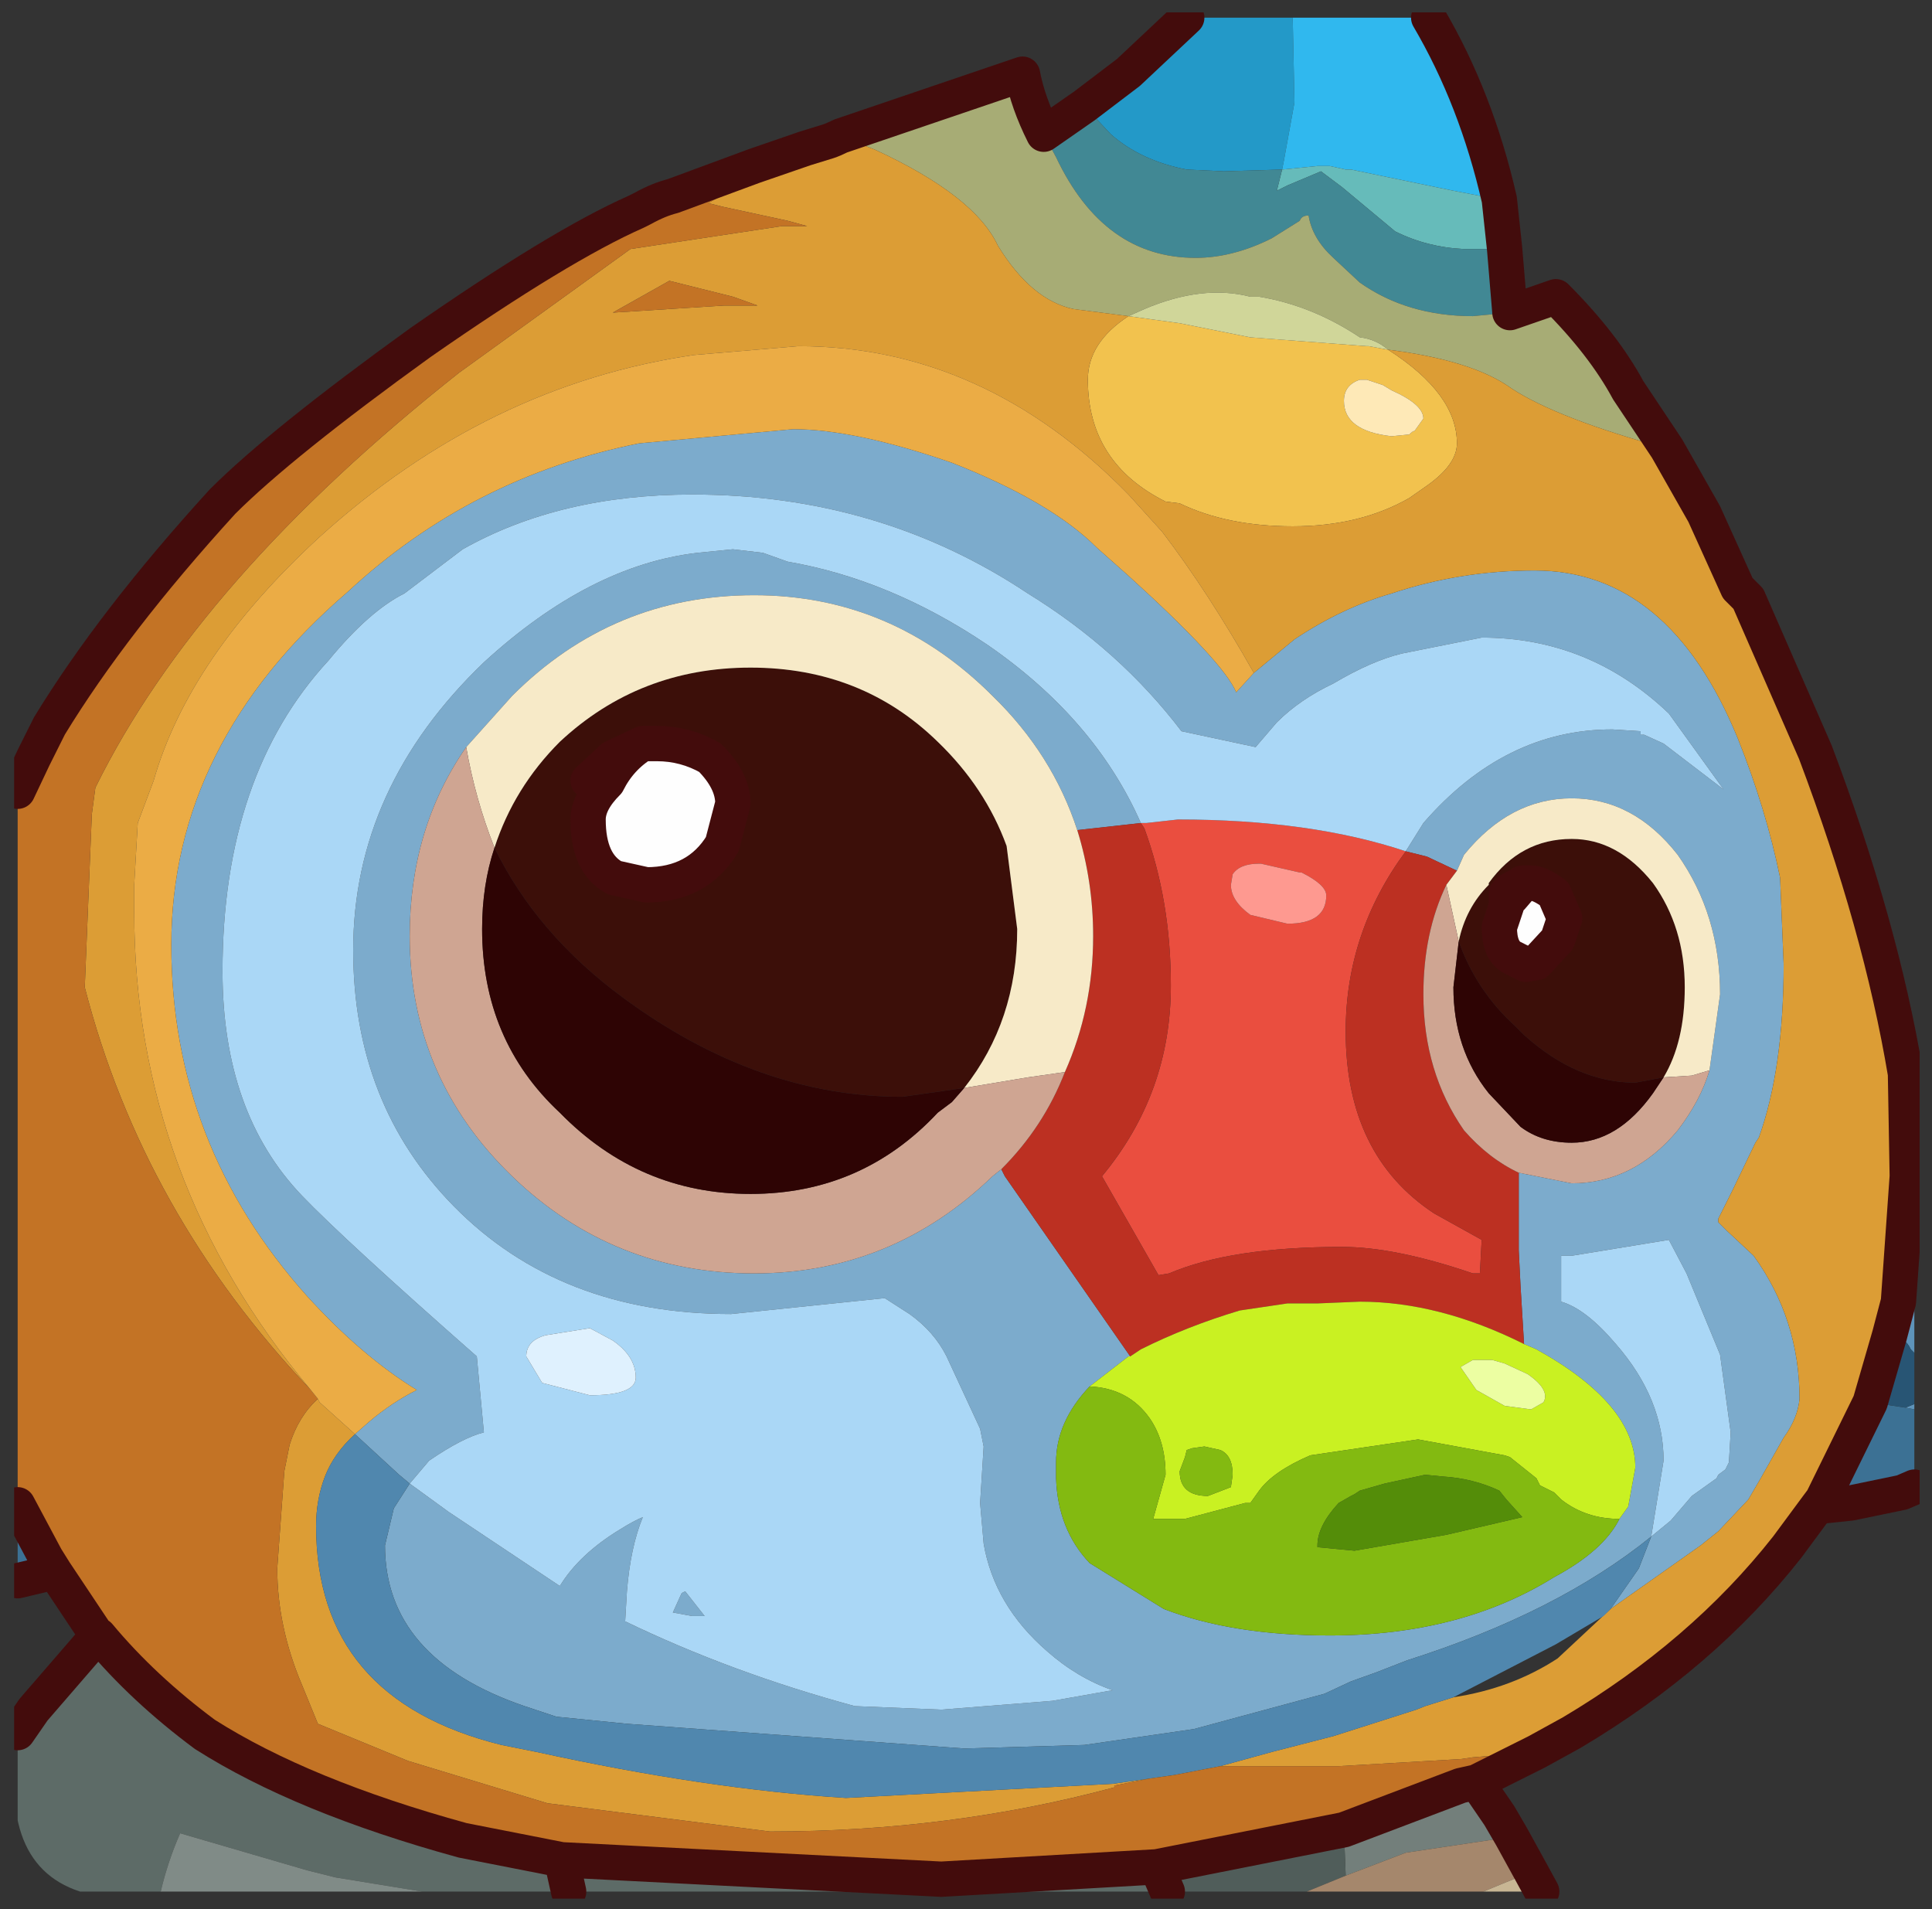 <?xml version="1.0" encoding="UTF-8" standalone="no"?>
<svg xmlns:ffdec="https://www.free-decompiler.com/flash" xmlns:xlink="http://www.w3.org/1999/xlink" ffdec:objectType="frame" height="54.05px" width="54.7px" xmlns="http://www.w3.org/2000/svg">
  <rect width="100%" height="100%" fill="#333333" stroke="none"/>
  <g transform="matrix(1.0, 0.0, 0.0, 1.0, 0.4, 0.35)">
    <clipPath id="clipPath0" transform="matrix(1.0, 0.0, 0.0, 1.0, 0.0, 0.0)">
      <path d="M50.5 0.0 Q53.95 0.0 53.95 3.3 L53.95 50.15 Q53.95 53.4 50.5 53.4 L3.3 53.4 Q0.0 53.4 0.0 50.15 L0.0 3.3 Q0.0 0.0 3.3 0.0 L50.5 0.0" fill="#000000" fill-rule="evenodd" stroke="none"/>
    </clipPath>
    <g clip-path="url(#clipPath0)">
      <use ffdec:characterId="2" height="54.05" transform="matrix(1.0, 0.0, 0.0, 1.0, -0.4, -0.35)" width="54.7" xlink:href="#shape1"/>
    </g>
    <use ffdec:characterId="3" height="53.4" transform="matrix(1.0, 0.0, 0.0, 1.0, 0.0, 0.0)" width="53.95" xlink:href="#shape2"/>
  </g>
  <defs>
    <g id="shape1" transform="matrix(1.0, 0.0, 0.0, 1.0, 0.4, 0.35)">
      <path d="M39.4 23.75 Q37.7 26.05 37.7 28.85 37.7 32.35 40.2 34.0 L41.55 34.75 41.5 35.7 41.3 35.7 Q39.1 34.95 37.6 34.95 34.45 34.95 32.7 35.7 L32.4 35.75 30.8 32.95 Q32.75 30.6 32.75 27.55 32.75 25.15 32.0 23.1 L31.9 22.95 32.05 22.95 32.95 22.85 Q36.7 22.85 39.4 23.75 M34.45 24.7 Q34.45 25.15 35.0 25.55 L36.05 25.8 Q37.15 25.8 37.15 25.0 37.15 24.7 36.45 24.35 L36.4 24.35 35.3 24.1 35.25 24.1 Q34.7 24.1 34.5 24.4 L34.45 24.7" fill="#eb4e3f" fill-rule="evenodd" stroke="none"/>
      <path d="M41.4 50.1 L42.05 51.05 42.4 51.65 39.4 52.1 37.7 52.75 37.65 51.45 40.95 50.2 41.4 50.1" fill="#73807b" fill-rule="evenodd" stroke="none"/>
      <path d="M36.6 53.2 L32.65 53.2 32.35 52.5 37.65 51.45 37.7 52.75 36.6 53.2" fill="#505d5a" fill-rule="evenodd" stroke="none"/>
      <path d="M42.4 51.65 L42.95 52.65 Q42.2 52.95 41.6 53.2 L36.6 53.2 37.7 52.75 39.4 52.1 42.4 51.65" fill="#a6886c" fill-rule="evenodd" stroke="none"/>
      <path d="M42.95 52.65 L43.25 53.2 41.6 53.2 Q42.2 52.95 42.95 52.65" fill="#c9b795" fill-rule="evenodd" stroke="none"/>
      <path d="M32.65 53.2 L15.7 53.2 11.55 53.2 9.1 52.8 8.3 52.6 4.7 51.55 Q4.35 52.35 4.15 53.2 L0.1 53.2 0.1 48.7 0.55 48.05 2.15 46.2 2.4 45.95 Q3.65 47.45 5.4 48.75 8.15 50.5 12.7 51.75 L15.5 52.3 26.25 52.85 32.35 52.5 32.65 53.2 M15.7 53.2 L15.5 52.3 15.7 53.2" fill="#5d6b67" fill-rule="evenodd" stroke="none"/>
      <path d="M11.55 53.2 L4.15 53.2 Q4.35 52.35 4.7 51.55 L8.3 52.6 9.1 52.8 11.55 53.2" fill="#818c88" fill-rule="evenodd" stroke="none"/>
      <path d="M48.0 29.95 L48.3 27.8 Q48.3 25.55 47.1 23.85 45.85 22.25 44.1 22.25 42.35 22.25 41.05 23.85 L40.85 24.3 40.0 23.9 39.4 23.75 39.9 22.95 Q42.2 20.3 45.25 20.3 L46.05 20.35 46.05 20.45 46.15 20.45 46.7 20.7 48.4 22.0 46.85 19.85 Q44.6 17.7 41.55 17.7 L39.3 18.15 Q38.45 18.35 37.35 19.0 36.4 19.45 35.75 20.1 L35.15 20.8 33.05 20.35 Q31.3 18.05 28.7 16.45 24.5 13.65 19.2 13.65 15.45 13.65 12.7 15.2 L11.05 16.45 Q10.05 16.95 8.9 18.35 5.9 21.6 5.9 27.15 5.9 31.15 8.15 33.5 9.35 34.75 13.1 38.05 L13.3 40.2 Q12.7 40.35 11.75 41.0 L11.2 41.65 12.3 42.45 15.45 44.55 Q16.0 43.65 17.15 42.95 17.55 42.7 17.8 42.6 17.45 43.45 17.35 44.7 L17.3 45.55 Q20.3 47.0 23.8 47.95 L26.25 48.05 29.4 47.8 31.1 47.5 Q30.1 47.15 29.25 46.4 27.75 45.1 27.45 43.35 L27.35 42.2 27.45 40.6 27.35 40.1 26.4 38.05 Q26.05 37.35 25.35 36.85 L24.65 36.4 20.3 36.85 Q15.45 36.85 12.45 33.8 9.6 30.9 9.6 26.55 9.6 21.95 13.3 18.4 16.3 15.65 19.35 15.3 L20.35 15.2 21.2 15.3 21.9 15.55 Q24.8 16.05 27.55 17.9 30.6 20.0 31.9 22.95 L30.1 23.15 Q29.4 21.0 27.7 19.35 24.85 16.5 20.95 16.5 16.95 16.5 14.1 19.35 L12.8 20.8 Q11.2 23.1 11.2 26.15 11.2 30.15 14.1 32.95 16.95 35.7 20.95 35.7 24.85 35.7 27.7 32.95 L27.95 32.75 28.05 32.95 31.6 38.05 31.55 38.05 30.45 38.9 Q29.5 39.9 29.5 41.05 L29.5 41.5 Q29.55 42.95 30.45 43.9 L32.55 45.2 Q34.5 45.95 37.25 45.95 40.95 45.95 43.6 44.3 45.0 43.55 45.45 42.65 L45.7 42.3 45.9 41.2 Q45.9 39.4 43.1 37.85 L42.75 37.7 42.65 36.05 42.6 35.05 42.6 32.85 44.1 33.15 Q45.85 33.15 47.1 31.65 47.75 30.8 48.0 29.95 M46.35 43.15 Q43.7 45.3 39.45 46.65 L38.55 47.0 37.85 47.25 37.1 47.6 33.4 48.6 30.3 49.05 26.9 49.15 17.35 48.45 15.35 48.25 14.45 47.95 Q10.5 46.6 10.5 43.4 L10.75 42.35 11.2 41.65 10.9 41.4 9.65 40.25 10.05 39.9 Q10.7 39.35 11.4 39.0 9.85 38.05 8.3 36.35 4.45 32.05 4.45 26.4 4.45 20.7 9.45 16.4 12.95 13.15 17.7 12.2 L22.05 11.8 Q23.8 11.8 26.55 12.75 29.35 13.85 30.65 15.15 L31.55 15.95 Q34.25 18.4 34.6 19.25 L35.1 18.7 36.25 17.75 Q37.6 16.85 39.0 16.45 40.95 15.8 43.05 15.8 46.85 15.8 48.8 20.55 49.6 22.55 50.0 24.5 L50.1 26.95 Q50.1 29.9 49.4 31.85 L49.3 32.0 48.65 33.35 48.25 34.15 48.25 34.25 48.5 34.5 49.25 35.2 Q50.55 37.0 50.55 39.25 50.5 39.8 50.1 40.35 L49.45 41.5 49.1 42.1 48.25 43.0 47.75 43.4 45.2 45.2 46.0 44.05 46.35 43.15 46.9 42.7 47.5 42.0 48.2 41.5 48.25 41.4 48.45 41.25 48.55 41.05 48.6 40.2 48.3 38.0 47.35 35.7 46.85 34.75 44.1 35.2 43.8 35.2 43.8 36.2 43.8 36.5 Q44.5 36.7 45.35 37.7 46.7 39.25 46.7 41.0 L46.35 43.15 M19.0 44.7 L19.55 45.4 19.2 45.4 18.65 45.3 18.9 44.75 19.0 44.7" fill="#7caccd" fill-rule="evenodd" stroke="none"/>
      <path d="M42.6 32.85 L42.6 35.05 42.65 36.05 42.75 37.7 Q40.35 36.5 38.1 36.5 L36.9 36.55 36.05 36.55 34.7 36.75 Q33.2 37.2 31.9 37.85 L31.6 38.05 28.05 32.95 27.95 32.75 Q29.15 31.55 29.75 30.0 30.55 28.2 30.55 26.15 30.55 24.6 30.1 23.15 L31.9 22.95 32.0 23.1 Q32.75 25.15 32.75 27.55 32.75 30.6 30.8 32.95 L32.4 35.75 32.7 35.7 Q34.45 34.95 37.6 34.95 39.1 34.95 41.3 35.7 L41.5 35.7 41.55 34.75 40.2 34.0 Q37.7 32.35 37.7 28.85 37.7 26.05 39.4 23.75 L40.0 23.9 40.85 24.3 40.55 24.7 Q39.9 26.05 39.9 27.8 39.9 30.0 41.05 31.65 41.75 32.45 42.6 32.85" fill="#bd3022" fill-rule="evenodd" stroke="none"/>
      <path d="M53.55 30.05 L53.8 30.05 53.8 36.65 53.35 36.5 53.6 32.95 53.55 30.1 53.55 30.05" fill="#85bbe0" fill-rule="evenodd" stroke="none"/>
      <path d="M31.9 22.95 Q30.6 20.0 27.55 17.9 24.8 16.05 21.9 15.55 L21.2 15.3 20.35 15.2 19.35 15.3 Q16.3 15.65 13.3 18.4 9.6 21.95 9.6 26.55 9.6 30.9 12.45 33.8 15.45 36.85 20.3 36.85 L24.65 36.4 25.35 36.85 Q26.05 37.35 26.4 38.05 L27.35 40.1 27.45 40.6 27.35 42.2 27.45 43.35 Q27.75 45.1 29.25 46.4 30.1 47.15 31.1 47.5 L29.4 47.8 26.25 48.05 23.8 47.95 Q20.3 47.0 17.3 45.55 L17.35 44.7 Q17.45 43.45 17.8 42.6 17.55 42.7 17.15 42.95 16.0 43.65 15.45 44.55 L12.3 42.45 11.2 41.65 11.75 41.0 Q12.7 40.35 13.3 40.2 L13.1 38.05 Q9.35 34.75 8.15 33.5 5.9 31.15 5.9 27.15 5.9 21.6 8.9 18.35 10.05 16.95 11.05 16.45 L12.7 15.2 Q15.45 13.65 19.2 13.65 24.5 13.65 28.7 16.45 31.3 18.05 33.05 20.35 L35.15 20.8 35.75 20.1 Q36.4 19.45 37.35 19.0 38.45 18.35 39.3 18.15 L41.55 17.7 Q44.6 17.7 46.85 19.85 L48.4 22.0 46.7 20.7 46.15 20.45 46.05 20.45 46.05 20.35 45.25 20.3 Q42.2 20.3 39.9 22.95 L39.4 23.75 Q36.7 22.85 32.95 22.85 L32.05 22.95 31.9 22.95 M46.35 43.15 L46.7 41.0 Q46.7 39.25 45.35 37.7 44.5 36.7 43.8 36.5 L43.8 36.2 43.8 35.2 44.1 35.2 46.85 34.75 47.35 35.7 48.3 38.0 48.6 40.2 48.55 41.05 48.45 41.25 48.25 41.4 48.2 41.5 47.5 42.0 46.9 42.7 46.35 43.15 M16.3 37.25 L15.05 37.45 Q14.5 37.6 14.5 38.05 L14.95 38.8 16.3 39.15 Q17.6 39.15 17.6 38.65 17.6 38.05 16.95 37.6 L16.3 37.25 M19.0 44.7 L18.9 44.75 18.65 45.3 19.2 45.4 19.55 45.4 19.0 44.7" fill="#abd8f7" fill-rule="evenodd" stroke="none"/>
      <path d="M53.8 36.65 L53.8 37.95 53.7 37.85 Q53.55 37.5 53.1 37.45 L53.35 36.5 53.8 36.65 M53.8 39.4 L53.8 39.55 53.55 39.5 53.8 39.4" fill="#5e95bb" fill-rule="evenodd" stroke="none"/>
      <path d="M53.8 39.55 L53.8 41.75 53.45 41.9 52.0 42.2 51.05 42.3 51.2 42.1 52.55 39.35 53.55 39.5 53.8 39.55 M1.15 44.15 L0.1 44.4 0.1 42.25 0.9 43.75 1.15 44.15" fill="#3c7195" fill-rule="evenodd" stroke="none"/>
      <path d="M53.8 37.95 L53.8 39.4 53.55 39.5 52.55 39.35 53.1 37.45 Q53.55 37.5 53.7 37.85 L53.8 37.95" fill="#285574" fill-rule="evenodd" stroke="none"/>
      <path d="M36.2 0.15 L36.25 2.55 35.95 4.2 35.9 4.45 34.25 4.5 33.2 4.45 Q31.9 4.2 31.05 3.45 L30.3 2.65 31.55 1.7 33.2 0.15 36.2 0.15" fill="#239ac9" fill-rule="evenodd" stroke="none"/>
      <path d="M42.05 5.3 L40.75 5.05 37.85 4.45 37.7 4.45 37.25 4.35 36.9 4.35 35.9 4.45 35.95 4.2 36.25 2.55 36.2 0.15 40.05 0.15 Q41.4 2.45 42.05 5.3" fill="#30b9ef" fill-rule="evenodd" stroke="none"/>
      <path d="M35.9 4.45 L36.9 4.35 37.25 4.35 37.7 4.45 37.85 4.45 40.75 5.05 42.05 5.3 42.2 6.7 41.05 6.7 Q40.0 6.65 39.1 6.2 L37.6 4.95 37.0 4.5 36.05 4.9 35.75 5.05 35.9 4.45" fill="#66bcbb" fill-rule="evenodd" stroke="none"/>
      <path d="M35.9 4.45 L35.75 5.05 36.05 4.9 37.0 4.5 37.6 4.95 39.1 6.2 Q40.0 6.65 41.05 6.7 L42.2 6.7 42.35 8.5 41.3 8.6 Q39.45 8.6 38.1 7.65 L37.35 6.95 Q36.75 6.4 36.65 5.75 36.45 5.75 36.4 5.9 L35.6 6.4 Q34.5 6.95 33.45 6.95 30.85 6.95 29.5 4.1 L29.15 3.45 30.3 2.65 31.05 3.45 Q31.9 4.2 33.2 4.45 L34.25 4.5 35.9 4.45" fill="#418995" fill-rule="evenodd" stroke="none"/>
      <path d="M42.35 8.5 L43.65 8.05 Q45.0 9.4 45.7 10.7 L46.0 11.15 46.8 12.35 Q43.7 11.5 42.4 10.65 41.3 9.85 38.9 9.55 38.55 9.25 38.1 9.2 36.75 8.3 35.25 8.05 L35.0 8.05 Q33.65 7.7 32.0 8.4 L31.55 8.6 30.0 8.4 Q28.8 8.15 27.85 6.6 27.2 5.2 24.4 3.9 L23.4 3.5 28.55 1.75 Q28.7 2.55 29.15 3.45 L29.5 4.1 Q30.85 6.95 33.45 6.95 34.5 6.95 35.6 6.4 L36.4 5.9 Q36.45 5.75 36.65 5.75 36.75 6.4 37.35 6.95 L38.1 7.65 Q39.45 8.6 41.3 8.6 L42.35 8.5" fill="#a8ad75" fill-rule="evenodd" stroke="none"/>
      <path d="M31.55 8.6 L33.0 8.8 35.0 9.2 38.3 9.45 38.35 9.45 38.9 9.55 Q40.85 10.8 40.85 12.2 40.85 12.8 40.0 13.4 L39.5 13.75 Q38.1 14.55 36.2 14.55 34.35 14.55 33.0 13.9 L32.6 13.85 Q30.4 12.75 30.4 10.4 30.4 9.35 31.55 8.6 M38.75 10.55 L38.3 10.4 38.1 10.4 Q37.65 10.55 37.65 11.0 37.65 11.85 39.0 12.0 L39.5 11.95 Q39.6 11.85 39.65 11.85 L39.9 11.5 Q39.9 11.1 39.0 10.7 L38.75 10.55" fill="#f3c34e" fill-rule="evenodd" stroke="none"/>
      <path d="M38.9 9.55 L38.35 9.45 38.3 9.45 35.0 9.2 33.0 8.8 31.55 8.6 32.0 8.4 Q33.65 7.7 35.0 8.05 L35.25 8.05 Q36.75 8.3 38.1 9.2 38.55 9.25 38.9 9.55" fill="#d1d79a" fill-rule="evenodd" stroke="none"/>
      <path d="M38.75 10.55 L39.0 10.7 Q39.9 11.1 39.9 11.5 L39.65 11.85 Q39.6 11.85 39.5 11.95 L39.0 12.0 Q37.65 11.85 37.65 11.0 37.65 10.55 38.1 10.4 L38.3 10.4 38.75 10.55" fill="#ffeab8" fill-rule="evenodd" stroke="none"/>
      <path d="M46.8 12.35 L47.85 14.2 48.8 16.3 49.1 16.6 51.0 20.95 Q52.85 25.85 53.55 30.05 L53.55 30.1 53.6 32.95 53.35 36.5 53.1 37.45 52.55 39.35 51.2 42.1 51.05 42.3 50.2 43.45 Q47.8 46.5 44.1 48.7 L43.1 49.25 41.3 49.4 40.95 49.45 37.5 49.65 35.75 49.65 34.15 49.65 35.6 49.25 37.35 48.8 39.7 48.05 39.95 47.95 40.75 47.7 Q42.4 47.45 43.7 46.6 L45.2 45.2 47.75 43.4 48.25 43.0 49.1 42.1 49.45 41.5 50.1 40.35 Q50.5 39.8 50.55 39.25 50.55 37.0 49.25 35.2 L48.5 34.5 48.25 34.25 48.25 34.15 48.65 33.35 49.3 32.0 49.4 31.85 Q50.1 29.9 50.1 26.95 L50.0 24.5 Q49.6 22.55 48.8 20.55 46.85 15.8 43.05 15.8 40.95 15.8 39.0 16.45 37.6 16.85 36.25 17.75 L35.1 18.7 Q33.8 16.4 32.5 14.7 L31.55 13.65 Q27.45 9.45 22.2 9.45 L19.25 9.7 Q13.4 10.55 8.65 14.85 4.95 18.25 3.95 21.75 L3.5 22.95 3.4 24.7 3.4 25.1 3.4 25.45 Q3.4 33.05 8.4 39.0 3.65 34.0 2.0 27.6 L2.2 22.7 2.3 21.95 Q5.2 16.05 12.6 10.2 L17.45 6.7 21.75 6.05 22.45 6.05 21.9 5.9 20.05 5.5 19.65 5.4 22.4 3.85 23.05 3.65 Q23.2 3.6 23.4 3.5 L24.4 3.9 Q27.2 5.2 27.85 6.6 28.8 8.15 30.0 8.4 L31.55 8.6 Q30.4 9.35 30.4 10.4 30.4 12.75 32.6 13.85 L33.0 13.9 Q34.35 14.55 36.2 14.55 38.1 14.55 39.5 13.75 L40.0 13.4 Q40.85 12.8 40.85 12.2 40.85 10.8 38.9 9.55 41.3 9.85 42.4 10.65 43.7 11.5 46.8 12.35 M20.35 8.05 L18.55 7.6 16.95 8.5 20.1 8.3 21.05 8.3 20.35 8.05 M9.65 40.25 Q9.05 40.8 8.8 41.45 8.55 42.1 8.55 42.85 8.55 47.75 13.8 49.05 L14.8 49.25 Q19.6 50.3 23.55 50.55 L31.1 50.15 32.15 50.0 31.15 50.2 31.15 50.25 Q26.5 51.5 21.4 51.5 L15.1 50.7 11.15 49.5 8.6 48.45 8.15 47.35 Q7.45 45.7 7.45 44.05 L7.65 41.3 7.8 40.55 Q8.05 39.75 8.6 39.25 L8.65 39.35 9.65 40.25" fill="#dd9e35" fill-rule="evenodd" stroke="none"/>
      <path d="M11.2 41.65 L10.75 42.35 10.5 43.4 Q10.5 46.6 14.45 47.95 L15.35 48.25 17.35 48.45 26.9 49.15 30.3 49.05 33.4 48.6 37.1 47.6 37.85 47.25 38.55 47.0 39.45 46.65 Q43.7 45.3 46.35 43.15 L46.0 44.05 45.2 45.2 45.0 45.4 43.65 46.2 40.75 47.7 39.95 47.95 39.7 48.05 37.35 48.8 35.6 49.25 34.15 49.65 32.85 49.9 32.15 50.0 31.1 50.15 23.55 50.55 Q19.6 50.3 14.8 49.25 L13.8 49.05 Q8.55 47.75 8.55 42.85 8.55 42.1 8.8 41.45 9.05 40.8 9.65 40.25 L10.9 41.4 11.2 41.65" fill="#5088af" fill-rule="evenodd" stroke="none"/>
      <path d="M43.1 49.25 L41.5 50.05 41.4 50.1 40.95 50.2 37.65 51.45 32.35 52.5 26.25 52.85 15.5 52.3 12.7 51.75 Q8.15 50.5 5.4 48.75 3.65 47.45 2.4 45.95 L2.35 45.95 1.15 44.15 0.9 43.75 0.1 42.25 0.1 22.05 0.55 21.1 1.0 20.2 Q2.8 17.25 5.9 13.85 7.55 12.2 11.5 9.35 15.45 6.6 17.6 5.65 L17.8 5.55 Q18.25 5.3 18.65 5.2 L20.95 4.35 22.4 3.85 19.65 5.4 20.05 5.5 21.9 5.9 22.45 6.05 21.75 6.05 17.45 6.7 12.6 10.2 Q5.2 16.05 2.3 21.95 L2.2 22.7 2.0 27.6 Q3.65 34.0 8.4 39.0 L8.6 39.25 Q8.05 39.75 7.8 40.55 L7.65 41.3 7.45 44.05 Q7.45 45.7 8.15 47.35 L8.6 48.45 11.15 49.5 15.1 50.7 21.4 51.5 Q26.5 51.5 31.15 50.25 L31.15 50.2 32.15 50.0 32.85 49.9 34.15 49.65 35.75 49.65 37.5 49.65 40.95 49.45 41.3 49.4 43.1 49.25 M20.35 8.05 L21.05 8.3 20.1 8.3 16.95 8.5 18.55 7.6 20.35 8.05" fill="#c47325" fill-rule="evenodd" stroke="none"/>
      <path d="M35.1 18.7 L34.6 19.25 Q34.25 18.4 31.55 15.95 L30.65 15.15 Q29.35 13.85 26.55 12.75 23.8 11.8 22.05 11.8 L17.7 12.2 Q12.95 13.15 9.45 16.4 4.45 20.7 4.45 26.4 4.45 32.05 8.3 36.35 9.85 38.05 11.4 39.0 10.7 39.35 10.05 39.9 L9.65 40.25 8.65 39.35 8.6 39.25 8.4 39.0 Q3.4 33.05 3.4 25.45 L3.4 25.1 3.4 24.7 3.5 22.95 3.95 21.75 Q4.95 18.25 8.65 14.85 13.4 10.55 19.25 9.7 L22.2 9.45 Q27.45 9.45 31.55 13.65 L32.5 14.7 Q33.8 16.4 35.1 18.7" fill="#ecad45" fill-rule="evenodd" stroke="none"/>
      <path d="M34.45 24.7 L34.5 24.4 Q34.7 24.1 35.25 24.1 L35.3 24.1 36.4 24.35 36.45 24.35 Q37.15 24.7 37.15 25.0 37.15 25.8 36.05 25.8 L35.0 25.55 Q34.45 25.15 34.45 24.7" fill="#ff9a91" fill-rule="evenodd" stroke="none"/>
      <path d="M16.3 37.25 L16.95 37.6 Q17.6 38.05 17.6 38.65 17.6 39.15 16.3 39.15 L14.95 38.8 14.5 38.05 Q14.5 37.6 15.05 37.45 L16.3 37.25" fill="#e0f2ff" fill-rule="evenodd" stroke="none"/>
      <path d="M42.7 24.65 L42.85 24.65 42.95 24.65 Q43.2 24.65 43.6 24.95 L43.9 25.65 43.7 26.25 43.1 26.9 42.8 26.95 42.4 26.75 Q42.05 26.55 42.05 25.9 L42.25 25.3 42.25 25.2 42.4 25.05 42.7 24.7 42.7 24.65 M18.2 20.7 Q19.0 20.7 19.7 21.1 20.35 21.75 20.35 22.4 L20.05 23.55 Q19.35 24.7 17.9 24.7 L17.0 24.5 Q16.25 24.1 16.25 22.85 16.25 22.35 16.8 21.8 17.15 21.1 17.8 20.7 L18.1 20.7 18.2 20.7" fill="#ffffff" fill-rule="evenodd" stroke="none"/>
      <path d="M40.9 26.3 Q41.1 25.35 41.75 24.7 L41.75 24.65 Q42.65 23.4 44.1 23.4 45.4 23.4 46.4 24.65 47.3 25.9 47.3 27.6 47.3 29.15 46.7 30.15 L45.9 30.3 Q44.25 30.3 42.75 28.95 L42.5 28.7 Q41.4 27.7 40.9 26.3 M42.7 24.65 L42.7 24.7 42.4 25.05 42.25 25.2 42.25 25.3 42.05 25.9 Q42.05 26.55 42.4 26.75 L42.8 26.95 43.1 26.9 43.7 26.25 43.9 25.65 43.6 24.95 Q43.2 24.65 42.95 24.65 L42.85 24.65 42.7 24.65 M42.25 25.3 L42.25 24.95 42.35 24.85 Q42.6 24.7 42.7 24.7 42.6 24.7 42.35 24.85 L42.25 24.95 42.25 25.3 M13.6 23.65 Q14.15 21.95 15.45 20.65 17.7 18.55 20.85 18.55 24.0 18.55 26.15 20.65 27.5 21.95 28.1 23.6 L28.4 25.95 Q28.4 28.55 26.9 30.45 L26.2 30.55 25.15 30.7 Q21.05 30.7 17.25 27.9 14.8 26.1 13.6 23.65 M18.2 20.7 L18.1 20.7 17.8 20.7 Q17.15 21.1 16.8 21.8 16.25 22.35 16.25 22.85 16.25 24.1 17.0 24.5 L17.9 24.7 Q19.35 24.7 20.05 23.55 L20.35 22.4 Q20.35 21.75 19.7 21.1 19.0 20.7 18.2 20.7 M16.25 21.75 L16.95 21.1 17.8 20.7 16.95 21.1 16.25 21.75" fill="#3c0f09" fill-rule="evenodd" stroke="none"/>
      <path d="M40.85 24.3 L41.05 23.85 Q42.35 22.25 44.1 22.25 45.85 22.25 47.1 23.85 48.3 25.55 48.3 27.8 L48.0 29.95 47.5 30.1 46.7 30.15 Q47.3 29.15 47.3 27.6 47.3 25.9 46.4 24.65 45.4 23.4 44.1 23.4 42.65 23.4 41.75 24.65 L41.75 24.7 Q41.1 25.35 40.9 26.3 L40.55 24.7 40.85 24.3 M12.8 20.8 L14.1 19.35 Q16.95 16.5 20.95 16.5 24.85 16.5 27.7 19.35 29.4 21.0 30.1 23.15 30.55 24.6 30.55 26.15 30.55 28.2 29.75 30.0 L28.7 30.15 26.9 30.45 Q28.4 28.55 28.4 25.95 L28.1 23.6 Q27.5 21.95 26.15 20.65 24.0 18.55 20.85 18.55 17.7 18.55 15.45 20.65 14.15 21.95 13.6 23.65 13.05 22.25 12.8 20.8" fill="#f8ebc9" fill-rule="evenodd" stroke="none"/>
      <path d="M48.0 29.95 Q47.75 30.8 47.1 31.65 45.85 33.15 44.1 33.15 L42.6 32.85 Q41.75 32.45 41.05 31.65 39.9 30.0 39.9 27.8 39.9 26.05 40.55 24.7 L40.9 26.3 40.75 27.6 Q40.75 29.35 41.75 30.6 L42.65 31.55 Q43.25 32.0 44.1 32.0 45.4 32.0 46.4 30.6 L46.7 30.15 47.5 30.1 48.0 29.95 M27.95 32.75 L27.7 32.95 Q24.85 35.7 20.95 35.7 16.95 35.7 14.1 32.95 11.2 30.15 11.2 26.15 11.2 23.1 12.8 20.8 13.05 22.25 13.6 23.65 13.25 24.7 13.25 25.95 13.25 29.1 15.45 31.15 17.7 33.45 20.85 33.45 24.0 33.45 26.15 31.15 L26.55 30.85 26.9 30.45 28.7 30.15 29.75 30.0 Q29.15 31.55 27.95 32.75" fill="#d0a693" fill-rule="evenodd" stroke="none"/>
      <path d="M46.7 30.15 L46.4 30.6 Q45.4 32.0 44.1 32.0 43.25 32.0 42.65 31.55 L41.75 30.6 Q40.75 29.35 40.75 27.6 L40.9 26.3 Q41.4 27.7 42.5 28.7 L42.75 28.95 Q44.25 30.3 45.9 30.3 L46.7 30.15 M13.6 23.65 Q14.8 26.1 17.25 27.9 21.05 30.7 25.15 30.7 L26.2 30.55 26.9 30.45 26.55 30.85 26.15 31.15 Q24.0 33.45 20.85 33.45 17.7 33.45 15.45 31.15 13.25 29.1 13.25 25.95 13.25 24.7 13.6 23.65" fill="#2e0404" fill-rule="evenodd" stroke="none"/>
      <path d="M42.75 37.7 L43.1 37.85 Q45.9 39.4 45.9 41.2 L45.7 42.3 45.45 42.65 Q44.5 42.65 43.8 42.1 L43.6 41.9 43.2 41.7 43.1 41.5 42.35 40.9 42.2 40.85 39.75 40.4 36.7 40.85 Q35.65 41.3 35.25 41.85 L35.0 42.2 34.85 42.2 33.15 42.65 32.25 42.65 32.6 41.4 Q32.6 40.45 32.15 39.8 31.55 38.95 30.45 38.9 L31.55 38.05 31.6 38.05 31.9 37.85 Q33.2 37.2 34.7 36.75 L36.05 36.55 36.9 36.55 38.1 36.5 Q40.35 36.5 42.75 37.7 M40.95 38.35 L41.4 39.0 42.2 39.45 42.95 39.55 43.3 39.35 Q43.5 39.0 42.85 38.55 L42.2 38.25 41.85 38.15 41.3 38.15 40.95 38.35 M34.5 41.4 Q34.5 40.85 34.15 40.7 L33.7 40.6 33.35 40.65 33.2 40.7 33.15 40.9 33.0 41.3 Q33.0 42.0 33.8 42.0 L34.45 41.75 34.5 41.4" fill="#caf222" fill-rule="evenodd" stroke="none"/>
      <path d="M45.45 42.65 Q45.0 43.55 43.6 44.3 40.95 45.95 37.25 45.95 34.5 45.95 32.55 45.2 L30.45 43.9 Q29.55 42.95 29.5 41.5 L29.5 41.05 Q29.5 39.9 30.45 38.9 31.55 38.95 32.15 39.8 32.6 40.45 32.6 41.4 L32.25 42.65 33.15 42.65 34.85 42.2 35.0 42.2 35.25 41.85 Q35.65 41.3 36.7 40.85 L39.75 40.4 42.2 40.85 42.35 40.9 43.1 41.5 43.2 41.7 43.6 41.9 43.8 42.1 Q44.5 42.65 45.45 42.65 M40.55 43.1 L42.7 42.6 42.25 42.1 42.05 41.85 Q41.3 41.5 40.45 41.45 L39.95 41.4 38.8 41.65 38.1 41.85 37.95 41.95 37.85 42.0 37.5 42.2 Q36.9 42.85 36.9 43.4 L36.9 43.45 37.95 43.55 40.55 43.1 M34.5 41.4 L34.45 41.75 33.8 42.0 Q33.0 42.0 33.0 41.3 L33.15 40.9 33.2 40.7 33.35 40.65 33.7 40.6 34.15 40.7 Q34.5 40.85 34.5 41.4" fill="#84bb11" fill-rule="evenodd" stroke="none"/>
      <path d="M40.95 38.35 L41.3 38.15 41.85 38.15 42.2 38.25 42.85 38.55 Q43.5 39.0 43.3 39.35 L42.95 39.55 42.2 39.45 41.4 39.0 40.95 38.35" fill="#edffa3" fill-rule="evenodd" stroke="none"/>
      <path d="M40.55 43.1 L37.95 43.55 36.9 43.45 36.9 43.4 Q36.9 42.85 37.5 42.2 L37.85 42.0 37.95 41.95 38.1 41.85 38.8 41.65 39.95 41.4 40.45 41.45 Q41.3 41.5 42.05 41.85 L42.25 42.1 42.7 42.6 40.55 43.1" fill="#548e09" fill-rule="evenodd" stroke="none"/>
      <path d="M42.05 5.3 Q41.4 2.45 40.05 0.15 M42.2 6.7 L42.05 5.3 M42.35 8.5 L43.65 8.05 Q45.0 9.4 45.7 10.7 L46.0 11.15 46.8 12.35 47.85 14.2 48.8 16.3 49.1 16.6 51.0 20.95 Q52.85 25.85 53.55 30.05 L53.8 30.05 M53.8 41.75 L53.45 41.9 52.0 42.2 51.05 42.3 50.2 43.45 Q47.8 46.5 44.1 48.7 L43.1 49.25 41.5 50.05 41.4 50.1 42.05 51.05 42.4 51.65 42.95 52.65 43.25 53.2 M0.1 48.7 L0.55 48.05 2.15 46.2 2.4 45.95 2.35 45.95 1.15 44.15 0.1 44.4 M0.1 22.05 L0.55 21.1 1.0 20.2 Q2.8 17.25 5.9 13.85 7.55 12.2 11.5 9.35 15.45 6.6 17.6 5.65 L17.8 5.55 Q18.25 5.3 18.65 5.2 L20.95 4.35 22.4 3.85 23.05 3.65 Q23.2 3.6 23.4 3.5 L28.55 1.75 Q28.7 2.55 29.15 3.45 L30.3 2.65 31.55 1.7 33.2 0.15 M42.2 6.7 L42.35 8.5 M42.7 24.65 L42.7 24.7 42.4 25.05 42.25 25.2 42.25 25.3 42.05 25.9 Q42.05 26.55 42.4 26.75 L42.8 26.95 43.1 26.9 43.7 26.25 43.9 25.65 43.6 24.95 Q43.2 24.65 42.95 24.65 L42.85 24.65 42.7 24.65 M53.55 30.05 L53.55 30.1 53.6 32.95 53.35 36.5 53.1 37.45 52.55 39.35 51.2 42.1 51.05 42.3 M42.7 24.7 Q42.6 24.7 42.35 24.85 L42.25 24.95 42.25 25.3 M18.2 20.7 L18.1 20.7 17.8 20.7 Q17.15 21.1 16.8 21.8 16.25 22.35 16.25 22.85 16.25 24.1 17.0 24.5 L17.9 24.7 Q19.35 24.7 20.05 23.55 L20.35 22.4 Q20.35 21.75 19.7 21.1 19.0 20.7 18.2 20.7 M17.8 20.7 L16.95 21.1 16.25 21.75 M1.15 44.15 L0.9 43.75 0.1 42.25 M15.5 52.3 L12.7 51.75 Q8.15 50.5 5.4 48.75 3.65 47.45 2.4 45.95 M32.35 52.5 L32.65 53.2 M37.65 51.45 L32.35 52.5 26.25 52.85 15.5 52.3 15.7 53.2 M41.4 50.1 L40.95 50.2 37.65 51.45" fill="none" stroke="#430c0c" stroke-linecap="round" stroke-linejoin="round" stroke-width="1.0"/>
    </g>
    <g id="shape2" transform="matrix(1.0, 0.0, 0.0, 1.0, 0.0, 0.0)">
      <path d="M50.5 0.0 Q53.95 0.0 53.95 3.3 L53.95 50.15 Q53.95 53.4 50.5 53.4 L3.3 53.4 Q0.0 53.4 0.0 50.15 L0.0 3.3 Q0.0 0.0 3.3 0.0 L50.5 0.0" fill="#000000" fill-opacity="0.004" fill-rule="evenodd" stroke="none"/>
    </g>
  </defs>
</svg>
